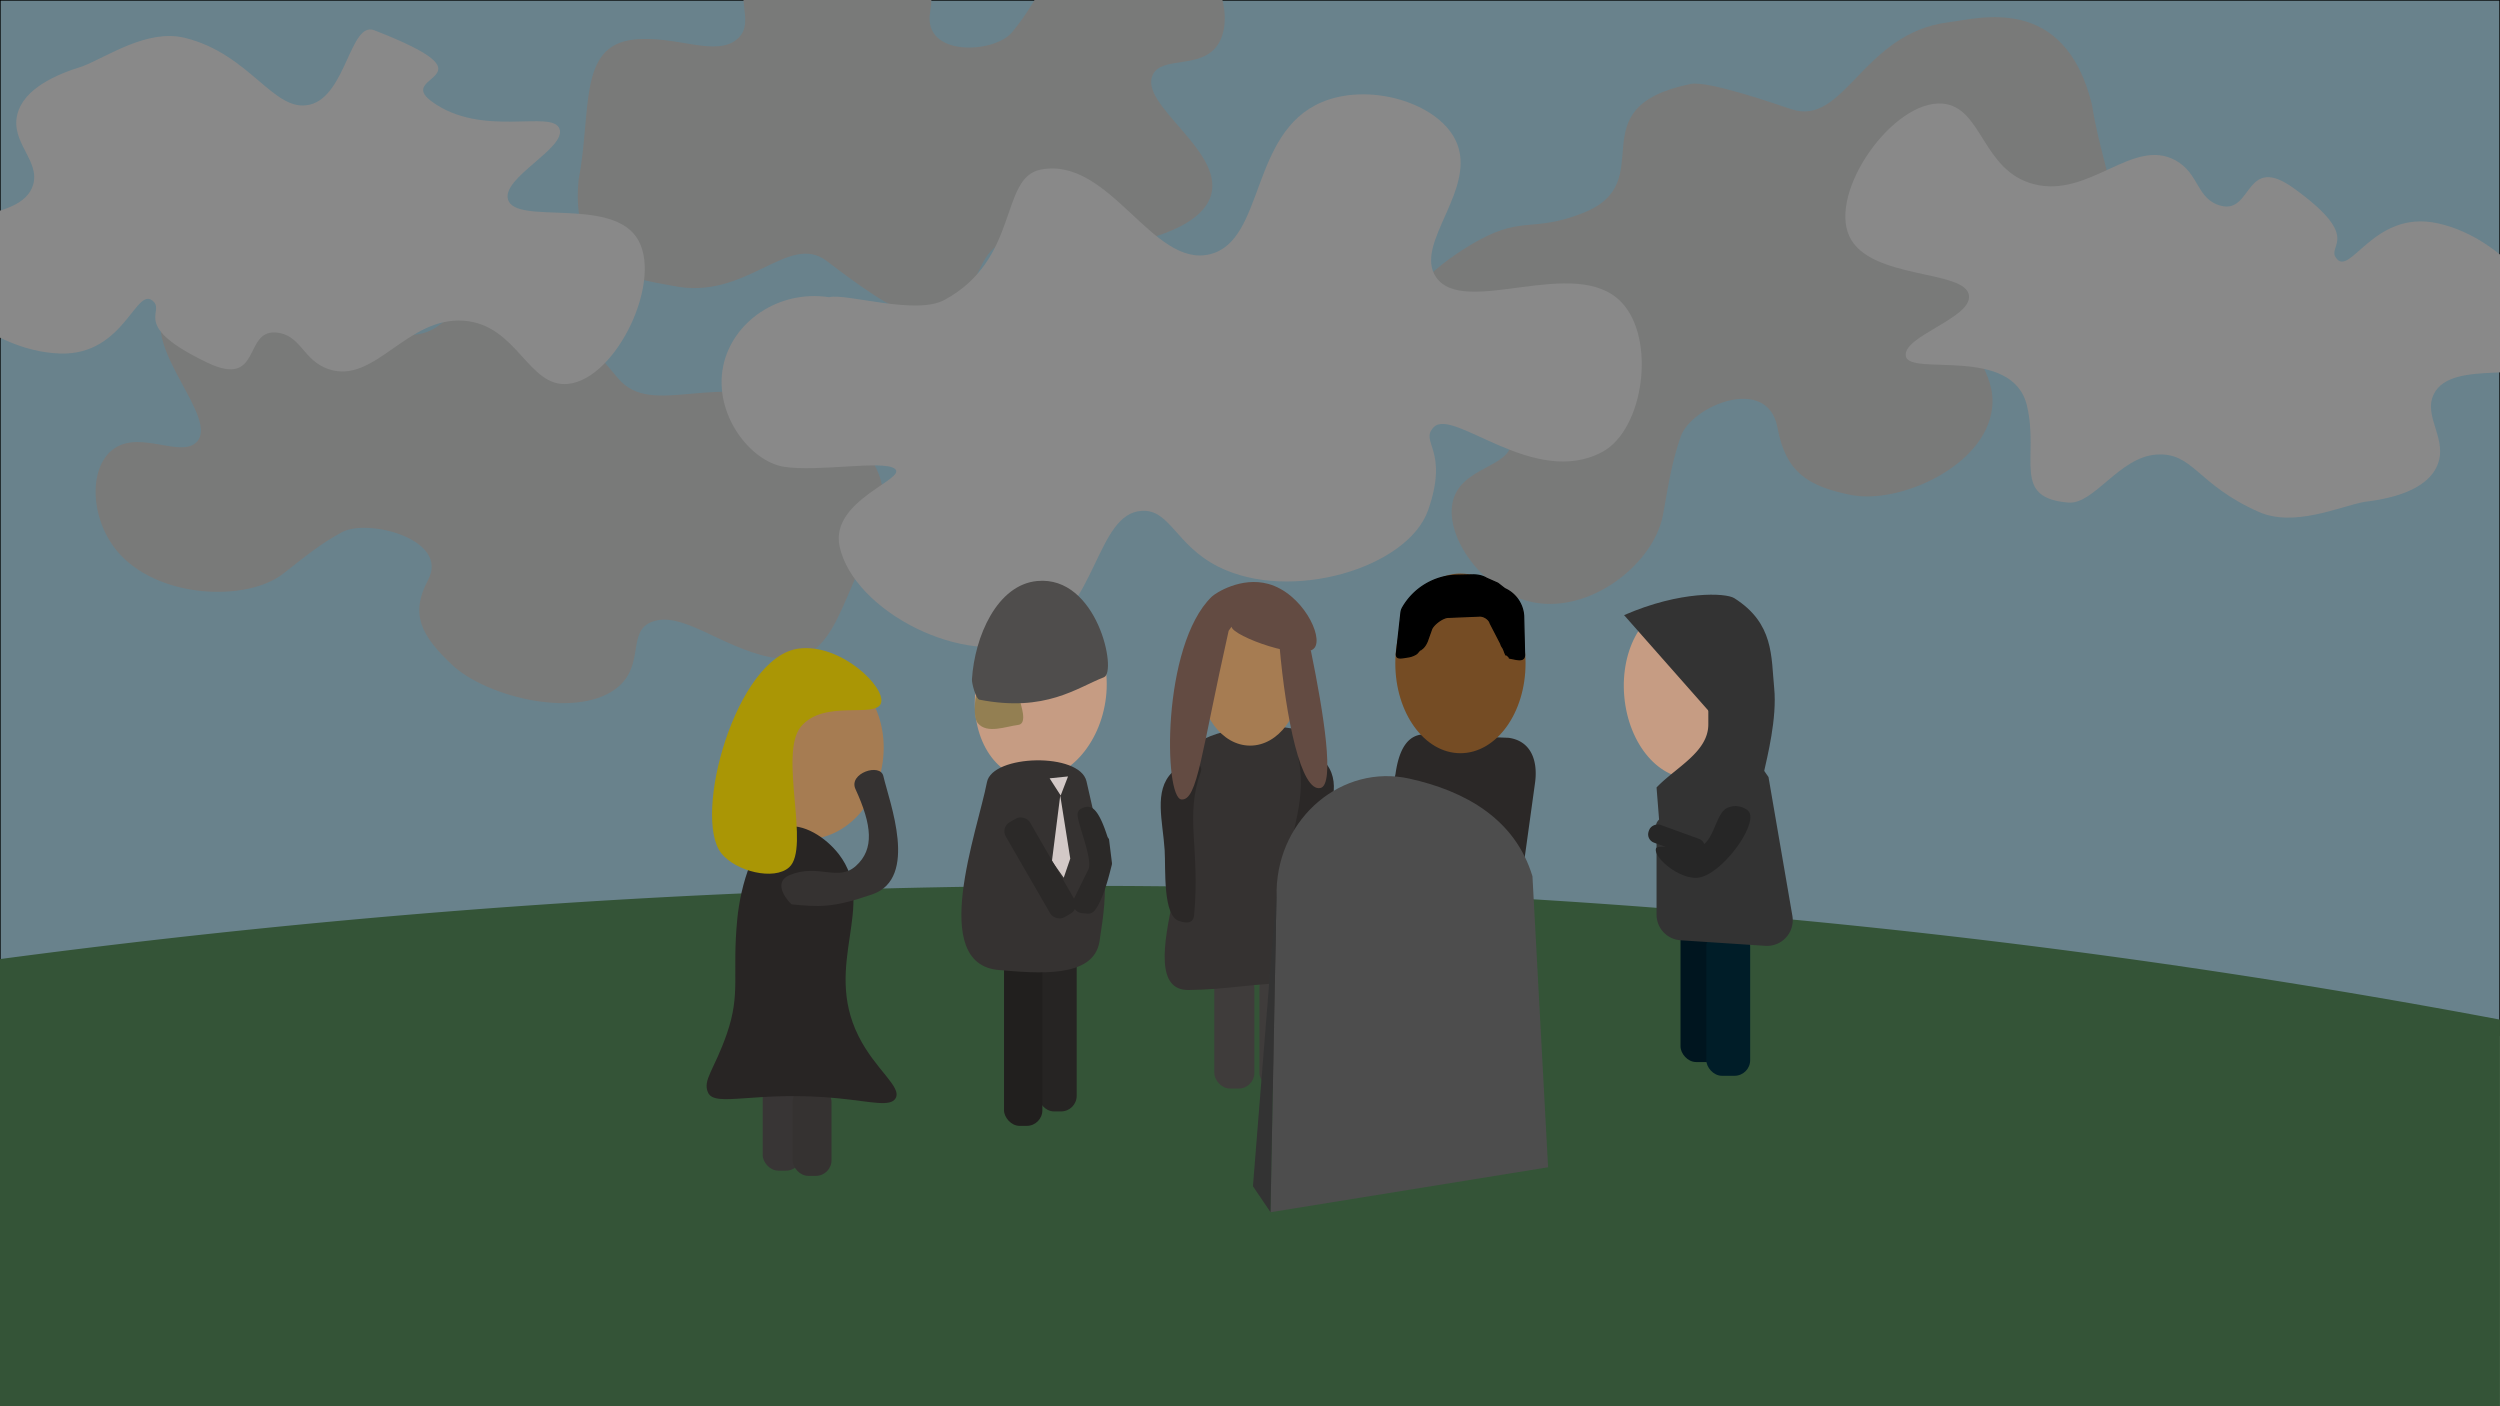 <svg xmlns="http://www.w3.org/2000/svg" viewBox="0 0 1920.02 1080"><defs><style>.cls-1{fill:#69828c;}.cls-1,.cls-25{stroke:#000;stroke-miterlimit:10;}.cls-2{fill:#797a79;}.cls-3{fill:#898989;}.cls-4{fill:#345437;}.cls-5{fill:#3f3c3b;}.cls-6{fill:#353231;}.cls-7{fill:#a67c52;}.cls-8{fill:#c69c83;}.cls-9{fill:#333;}.cls-10{fill:#00151f;}.cls-11{fill:#001d28;}.cls-12{fill:#262626;}.cls-13{fill:#383535;}.cls-14{fill:#282524;}.cls-15{fill:#937f52;}.cls-16{fill:#4f4d4c;}.cls-17{fill:#aa9605;}.cls-18{fill:#262423;}.cls-19{fill:#211f1e;}.cls-20{fill:#d3c9c7;}.cls-21{fill:#2b2928;}.cls-22{fill:#2b2827;}.cls-23{fill:#634b42;}.cls-24{fill:#754c24;}.cls-26{fill:#4d4d4d;}</style></defs><title>Artboard 1</title><g id="sky"><rect class="cls-1" width="1920.02" height="795.08"/><path class="cls-2" d="M444.35,138.44c-7.5,73.95,52.29,76.78,72,81,56.75,12.15,88.81-41.55,118.5-19.05,8.28,6.28,46,35.39,57.64,37,78.38,10.59,39.42-53.58,96.85-55.41,35.24-1.12,38.18,10.8,70.49,6,7-1,63.16-10,70.5-39,8.56-33.83-55.82-68.85-45-91.49,7-14.75,36.39-4.1,49.5-22.5,13.26-18.61,2.7-56.73-21-75-34-26.2-90.69-8.27-108,21-11.21,19-16.87,29.5-28.5,43.72-13.5,16.49-68.64,19.38-63-15.26,4.71-28.91-5.87-42.26-31.5-57-27.91-16-90.63-11.51-108,22.5-11.24,22,5,41.57-7.5,54-16.32,16.17-47.79-2.36-81,1.5-42.64,4.95-31.73,54.47-42,108"/><path class="cls-2" d="M670.63,416.19c30.33-68-36.07-91.57-57-102.47-60.24-31.39-112.19,8.72-138.91-23.12-7.46-8.88-41.3-49.85-53.89-55.39-85-37.45-60.2,37.42-125.33,19.15-40-11.22-39.74-23.63-77.51-30.31-8.17-1.45-74-12.5-90.83,12.67C107.54,266.05,169.57,322,150.69,339.8c-12.3,11.63-42.13-8.78-62.33,4.23-20.42,13.15-19.83,53.24,1.41,79,30.46,36.88,99.56,39.53,127.68,17.6,18.22-14.21,27.7-22.29,45-31.82,20.07-11.05,82.94,5.42,66.34,36.54-13.86,26-5.91,42.41,18.56,65.39,26.65,25,98.52,42.59,128.12,16.16,19.16-17.11,6.64-41.46,24.42-49,23.14-9.76,53.06,18.91,91.54,26.81,49.43,10.14,51.82-41,79.21-88.51"/><path class="cls-2" d="M1606.65,80.35c-21.16-85.77-87.09-66.06-110.12-63.24-66.32,8.11-79.8,80.58-120.88,66.73-11.47-3.87-63.91-22.06-77.11-19.37-89.16,18.14-21.52,75.16-83,99.2-37.75,14.75-45.66,2.51-78.79,20.26-7.16,3.84-64.5,35.36-61,70.72,4.13,41.21,87.77,55.82,85,85.35-1.8,19.24-37.81,18.52-44.74,44.18-7,25.93,19.55,64.63,52.46,76,47.21,16.37,101.58-25.45,108.74-64.89,4.63-25.56,6.6-39.53,13.57-59.92,8.1-23.67,66.72-48,74.32-7,6.35,34.22,23.1,45.13,56.7,51.8,36.6,7.27,102.79-21.8,108.14-66.57,3.47-29-21.93-44.67-13.26-63.41,11.28-24.38,52.73-15.66,87.2-32.7,44.26-21.87,12.82-73.22,2.75-137.16"/><path class="cls-3" d="M63.66,50.86h0C43.43,57,18.13,68,13.27,88c-5.21,21.42,17.49,35.24,12.21,53.78-8.66,30.39-77.32,20-85.17,44.93C-67.6,211.74-13,269.62,46.14,271.51c50.36,1.62,58.55-54.31,72.1-39.53,7.62,8.31-17,18.67,40.82,46.45,41.92,20.15,27.77-24.74,52.58-23.06,19.69,1.34,20.65,21.47,40.87,28.2,35.3,11.77,59.85-40.47,103.65-37.24,41.2,3,49.35,51.46,80,48.51,37.73-3.62,74.26-81.55,52.53-112.81-21.22-30.54-92.86-9.09-98.56-28.83C385.31,136.42,435,113.69,429.73,99c-5.41-15.22-59.61,7.42-98.34-21.19-28.46-21,53.06-16.89-44-54.59-18.36-7.13-21.56,50.17-49.2,57.09-27.79,7-45.73-38.92-96.3-51.26-28.62-7-59.29,14.34-78.22,21.77"/><path class="cls-3" d="M1815.53,385.5h0c21-2.48,47.85-8.86,56.15-27.65,8.91-20.17-11-37.78-2.53-55.09,13.89-28.39,79.65-6.08,91.77-29.2s-31.34-89.86-89.21-102.16c-49.29-10.48-67.21,43.12-77.94,26.19-6-9.52,20-15.38-32-52.92-37.71-27.24-31.7,19.45-55.82,13.42-19.14-4.79-16.54-24.78-35.25-35-32.68-17.8-66.06,29.28-108.6,18.37-40-10.25-39.49-59.36-70.21-61.87-37.78-3.09-87.48,67.18-71.62,101.78,15.5,33.8,89.81,25.33,91.94,45.77,1.81,17.36-51.06,31-48.52,46.32,2.65,15.94,82.06-8.66,93.06,38.21,9.51,40.49-12.16,70.66,31.73,74.32,19.63,1.64,39.14-34.93,67.57-36.87,28.58-1.95,31,22.92,78.64,44,26.94,11.93,60.89-3.65,80.83-7.62"/><path class="cls-3" d="M636.79,228.25c-39-5.87-74.46,19-81.39,53-7.5,36.8,20.79,73.18,46.77,77.25,26.14,4.1,76-5.28,85,1.45,10.38,7.79-50,24.16-42.34,59.76,10.8,49.89,96.63,93.9,148.16,71.24,49.55-21.8,48.78-97,84.18-98.64,21.42-1,25.83,26.38,58.35,42.84,55.29,28,145.7,1.16,161.3-43.39,16.38-46.76-7-52,4.3-63.67,15-15.46,77.12,47.08,129.46,19,32.13-17.25,41.47-87.29,14.55-115.13-35.34-36.56-120.81,12.42-142.27-19.18-17.63-25.95,33.41-68.74,14.75-105.65C1103,78.28,1050.9,63.22,1014.94,78.56c-55.18,23.54-43.54,106.35-85.68,116.7-44.21,10.85-77-75.41-130-65-31.82,6.26-15.88,68.86-74.06,100.18-22,11.83-75.58-5.43-88.41-2.2"/></g><g id="ground"><path class="cls-4" d="M0,736.58V1080H1920V783.08a5992.85,5992.85,0,0,0-704.94-90C759.22,662.22,337.29,691.75,0,736.58"/></g><g id="Layer_4" data-name="Layer 4"><rect class="cls-5" x="932.61" y="746.78" width="30.75" height="89.22" rx="12" ry="12"/><rect class="cls-5" x="967.27" y="746.78" width="30.75" height="89.22" rx="12" ry="12"/><path class="cls-6" d="M912.75,760.33c30.1-.22,52.34-5.54,83.91-5.54,49.25,0-19.49-126.15,12.77-171.52,27.47-38.63-112-29.61-95.77,4.16C931.9,625.41,863.29,760.71,912.75,760.33Z"/><ellipse class="cls-7" cx="622.45" cy="577.47" rx="67.18" ry="55.99" transform="translate(-34.61 1115.24) rotate(-82.15)"/><ellipse class="cls-7" cx="960.12" cy="519.72" rx="39.22" ry="52.92"/><ellipse class="cls-8" cx="1294.91" cy="530.68" rx="47.62" ry="66.99" transform="translate(-41.99 117.03) rotate(-5.09)"/><ellipse class="cls-8" cx="799.28" cy="532.58" rx="66.48" ry="49.97" transform="translate(124.85 1216.43) rotate(-79.07)"/><path class="cls-9" d="M1247.3,472.43c43.49-19,78.23-17.09,84.62-13.05,30.69,19.41,28.28,45.05,30.67,69,2.32,23.24-5.37,53.14-8.07,65.51"/><rect class="cls-10" x="1290.65" y="706.68" width="33.69" height="108.98" rx="12" ry="12"/><rect class="cls-11" x="1310.45" y="714.9" width="33.69" height="111.31" rx="12" ry="12"/><path class="cls-9" d="M1312,530.68v25.66c0,21.35-25.06,33-39.76,48.45l1.94,24.62c-3.48,3.67-1.94,4.87-1.94,9.93v63.1a19.74,19.74,0,0,0,18.45,19.7l65.12,4.27a19.75,19.75,0,0,0,20.76-23l-18.35-106.64"/><path class="cls-12" d="M1325.69,620.93a14.92,14.92,0,0,1,16.84,1.7c9.16,8.59-19.08,48-37.37,51.29-14.33,2.61-35.72-15.44-33.3-22.35,1.4-4,29.24,3.27,37-3.3S1318.59,625.19,1325.69,620.93Z"/><rect class="cls-12" x="1280.3" y="623.16" width="14.53" height="45.11" rx="6.75" ry="6.75" transform="translate(241.79 1636.23) rotate(-70.08)"/><rect class="cls-13" x="585.75" y="830.28" width="29.88" height="68.79" rx="12" ry="12"/><rect class="cls-6" x="608.73" y="834.28" width="29.88" height="68.79" rx="12" ry="12"/><path class="cls-14" d="M644.26,656.08c-9.94-12.86-27.34-24.3-42-21-23.47,5.29-33.71,47-36,70.49-4.23,43.38,2.86,56.93-8.08,88.5-9.68,27.89-18.7,35.31-14.42,45,5.32,12,37.54-1.85,100.5,4.5,25,2.53,39.45,6.69,43.5,0,5.28-8.73-15.58-22-28.5-48C631.66,740.09,674.14,694.78,644.26,656.08Z"/><path class="cls-15" d="M783.5,538.75c.24,2.16,6,17.1-1.5,18-9.52,1.15-23.92,7.13-31-1.31-4.11-4.86-1.74-20.43-1.36-21.37"/><path class="cls-16" d="M746.45,521.81c-.17,2.85,3,15,5.73,15.54,50.83,9.95,75-9.26,95.7-17.24,10.26-3.94-5-78.25-51.3-73.89C765.77,449.12,748.52,488.79,746.45,521.81Z"/><path class="cls-17" d="M676.6,540.09c4.13-12-30.58-46-63-42-48.33,5.91-82.36,129.35-59.43,157.49,11,13.52,40.22,21,51.93,10.5,16.54-14.88-8.31-87,9-108C632.71,536.74,672.54,551.93,676.6,540.09Z"/><path class="cls-6" d="M608.11,694.58c20.56,1.92,30.9,3,61.84-7.71,35.84-12.43,13-71.11,8.49-90.8-2.37-10.37-27-2.21-21.44,9.93,12.75,27.72,14.6,46.18.39,59-13.78,12.49-28.72-2-50.78,7C591.41,678.34,607.41,694.52,608.11,694.58Z"/><rect class="cls-18" x="797.46" y="730.58" width="29.45" height="123" rx="12" ry="12"/><rect class="cls-19" x="771.09" y="726.46" width="29.45" height="138.22" rx="12" ry="12"/><path class="cls-6" d="M758,600.69c4.11-21.32,71.25-23.11,76.44-.62,16,69.31,17,78.11,10,122.93-4.5,28.81-48.24,24.42-77.25,22C712.75,740.46,750.75,638.27,758,600.69Z"/><polygon class="cls-20" points="806.12 597.76 820.25 596.31 814.61 610.96 806.12 597.76"/><polyline class="cls-20" points="814.27 610.93 807.9 661.3 816.95 674.09 821.97 659.42"/><rect class="cls-21" x="788.06" y="624.46" width="21.51" height="84.22" rx="7.94" ry="7.94" transform="translate(-226.26 488.71) rotate(-30)"/><path class="cls-21" d="M834.86,701.67,831,701.3a7.68,7.68,0,0,1-4-1.51,8,8,0,0,1-2.48-8.88,5.28,5.28,0,0,1,.29-.69l10.56-21.49c5-6.42-7.23-34.12-7.8-42.79a5.2,5.2,0,0,1,3.38-5.19l1.47-.6a7.36,7.36,0,0,1,5.59,0c6.14,2.57,10.8,17.23,12.57,22.51.22.63,1,1.37,1.17,2l2.16,17.49a5.1,5.1,0,0,1-.08,2.27c-1.55,5.86-6.33,26.81-13.37,35.16A6.48,6.48,0,0,1,834.86,701.67Z"/><path class="cls-22" d="M900.22,593.18c-14.35,14.17-7.13,37.6-5.75,59.82.89,14.25-1.65,51.18,11.46,54.41.84.2,10.37,4.18,11.17-4.53,4.76-51.9-7.43-75.68,5.24-110.36C924.28,587.21,915.12,578.44,900.22,593.18Z"/><path class="cls-22" d="M1019.09,587.2c11.89,16.28.91,36.8-4,58.51-3.16,13.92-6.45,52.24-19.92,53.33-.86.07-10.9,2.47-10.29-6.25,3.6-52,19.44-73.52,12.48-109.78C996.3,577.46,1006.73,570.27,1019.09,587.2Z"/><path class="cls-23" d="M945.84,481.32c.64,7.3,55,27.18,63.69,16.27,7-8.72-9.43-42-35.51-49.16-20.84-5.69-40.45,7-43.38,9.82C892.07,495.61,893.76,613.13,907.43,614c12.33.81,15-35.34,36.18-129.56"/><path class="cls-23" d="M1006.74,499.55c10,48.86,18.53,102.94,7.45,105.62-14.86,3.59-26.63-53-31.54-109.32"/><path class="cls-22" d="M1125.75,755.11l-54.49-7.55A31.65,31.65,0,0,1,1044.32,712l27.41-117.39c2.38-17.19,8.62-32.76,25.81-30.38l61.07,2.41c17.2,2.38,22.68,17.48,20.3,34.67l-17.57,126.89A31.65,31.65,0,0,1,1125.75,755.11Z"/><ellipse class="cls-24" cx="1121.62" cy="509.48" rx="50.01" ry="68.99"/><path class="cls-25" d="M1157,503.33c-1.16-.6-1.63-4.2-3.17-6.33a7.46,7.46,0,0,1-1.13-2.32,3.66,3.66,0,0,0-.25-.62l-7.8-15.11a4.29,4.29,0,0,1-.24-.59c-.76-2.4-3.49-4.36-5.91-5a7.27,7.27,0,0,0-2-.26l-24.25,1c-4,0-11.13,5.19-12.76,9a11.84,11.84,0,0,0-.45,1.26l-2.33,6.5c-.91,3.06-3.16,7.23-6.17,8.26-1.7.59,2.34-.54,0,0l-2.1,2.43a3.79,3.79,0,0,1-.8.69,16.23,16.23,0,0,1-6.39,2.31c-5,.7-9.39,2.16-8.74-2.9l3.46-31.22a10.28,10.28,0,0,1,1.29-3.84h0a49.53,49.53,0,0,1,41.9-24.81l12.45-.26a22.46,22.46,0,0,1,6.16.86,16.73,16.73,0,0,1,3.83,1.67l.3.14,8,3.54a3.57,3.57,0,0,1,.68.4c1.27.93,4.74,3.8,5.35,4.08a24.55,24.55,0,0,1,14.21,20.66l.7,29.33c.44,6.53-5.6,4.24-12,3.09"/></g><g id="gravestone"><path class="cls-26" d="M980.45,683.46c1.5-55.5,50.29-96.9,101.9-85.49,43.21,9.55,81.28,31.1,94.59,75l12,223.49L975.76,931Z"/><polygon class="cls-9" points="962.27 911.04 975.76 930.95 980.45 683.46 962.27 911.04"/></g></svg>